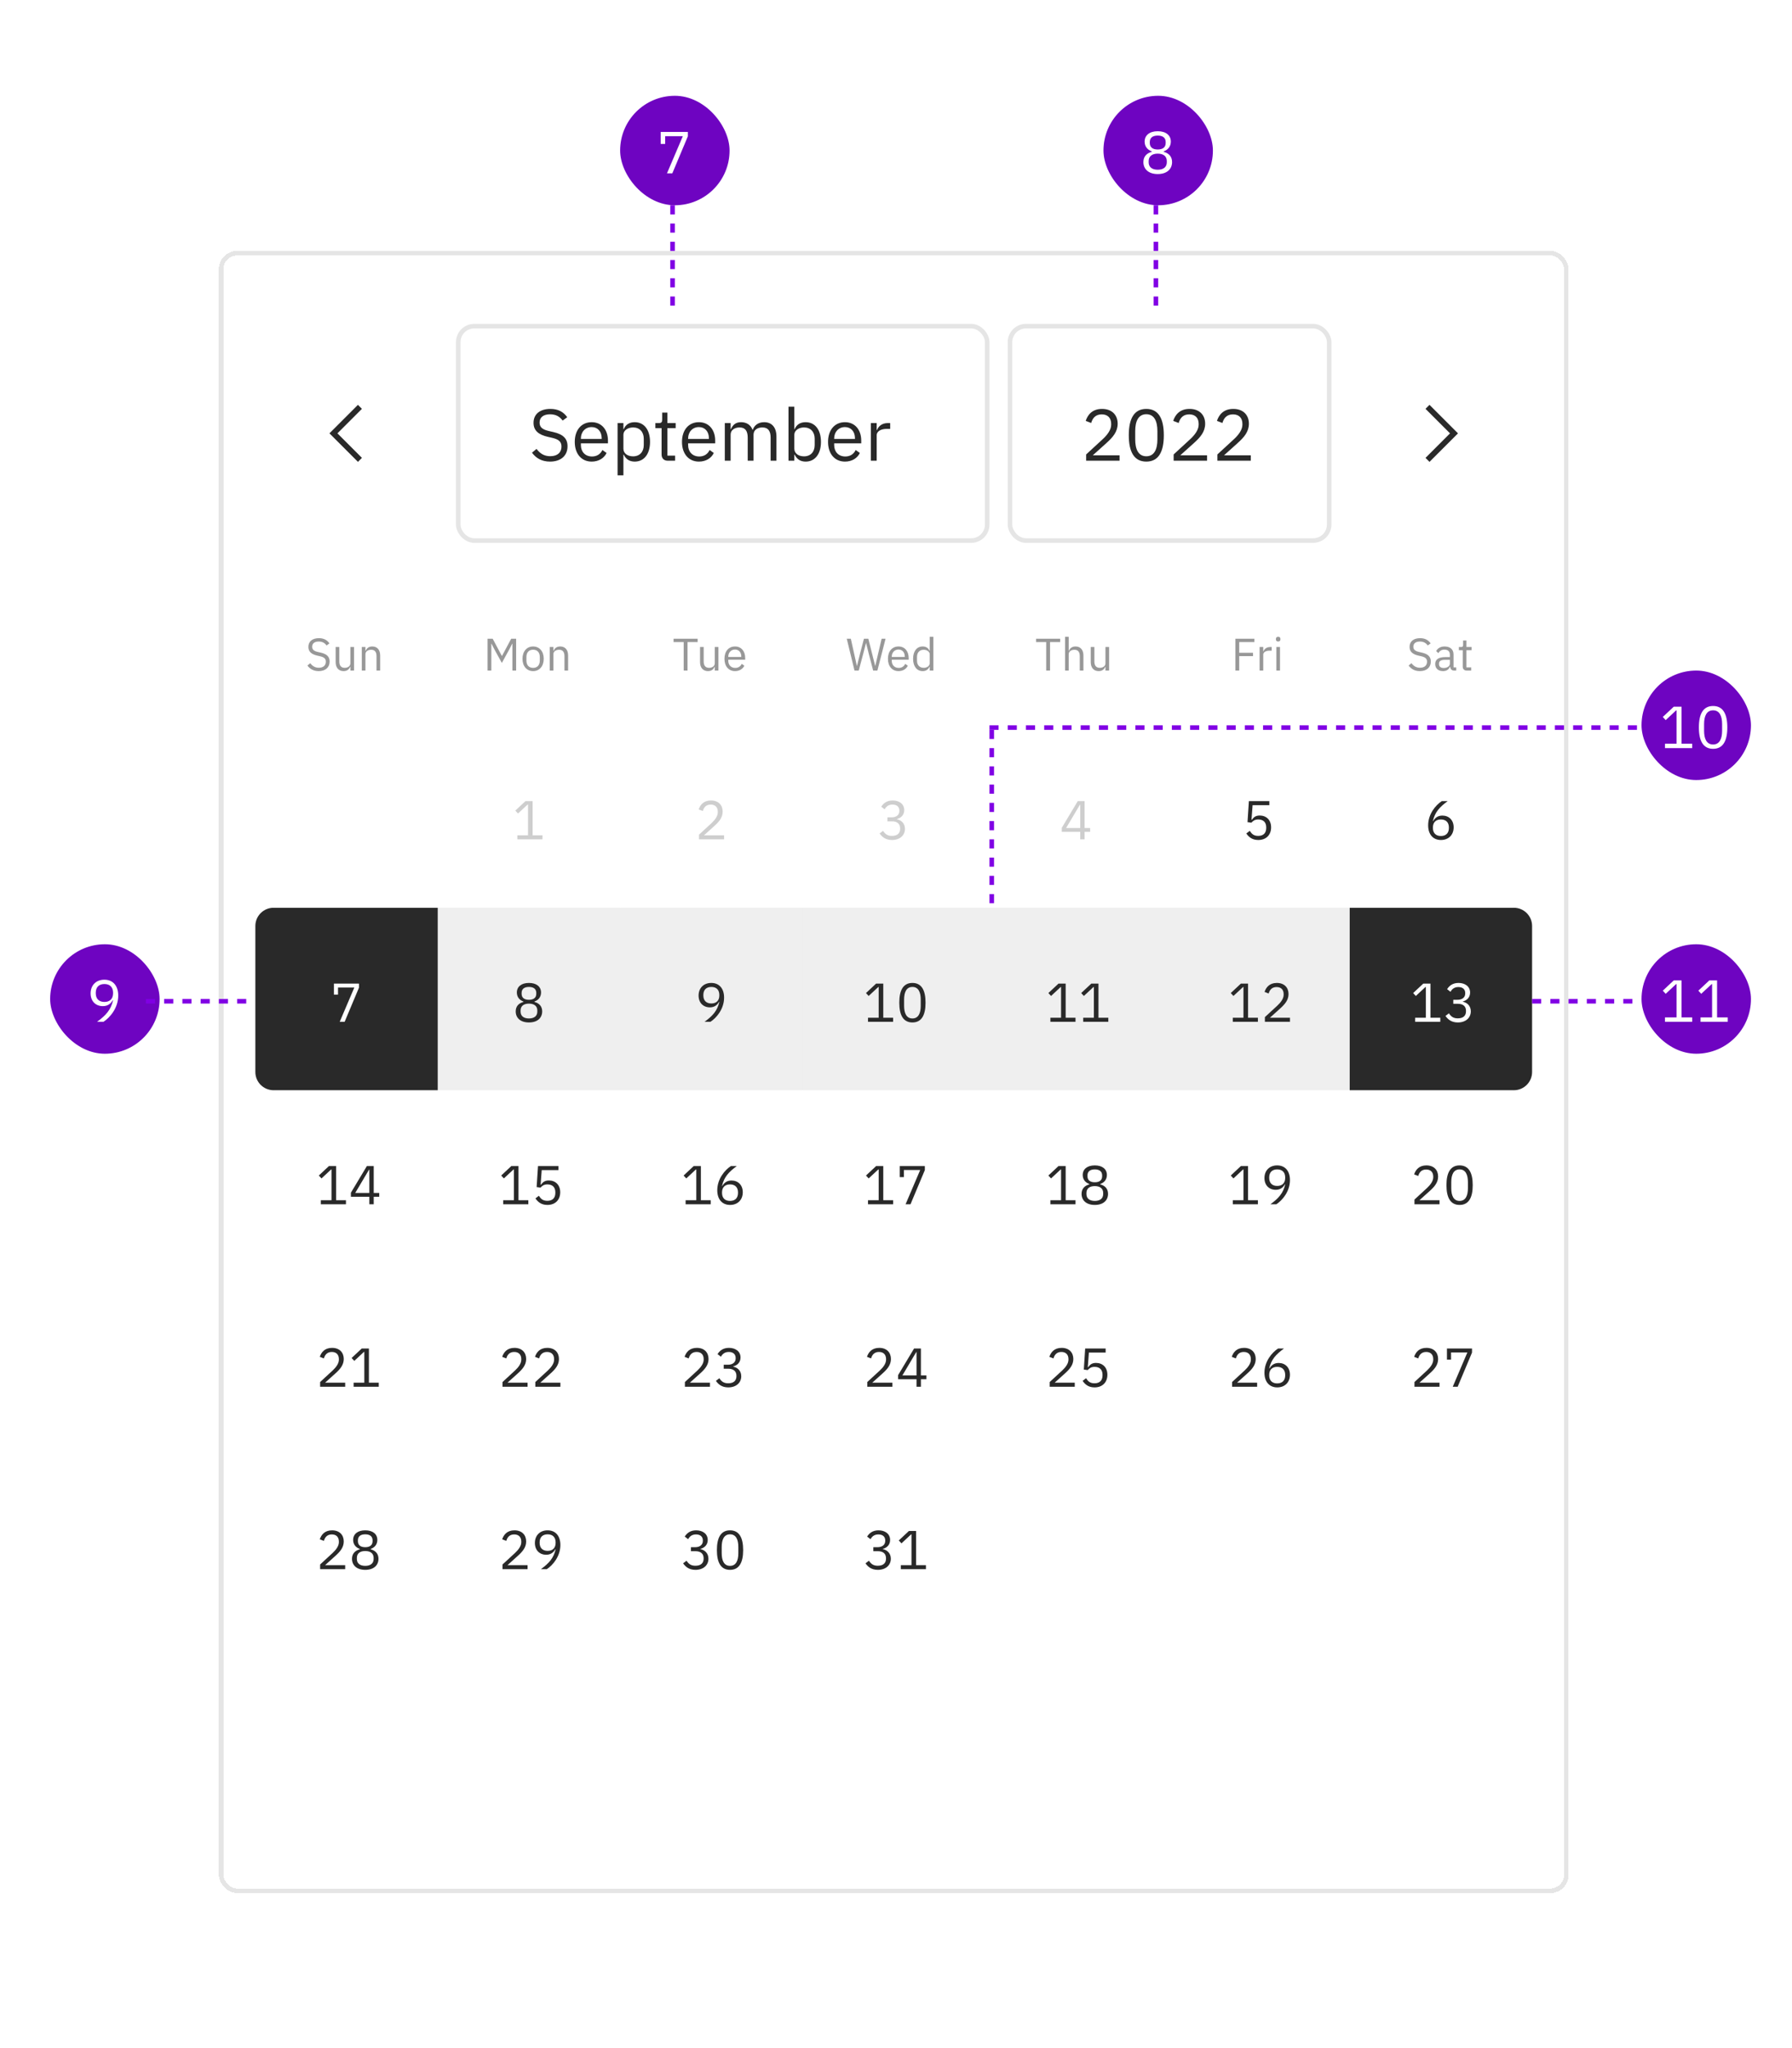 <svg width="393" height="449" viewBox="0 0 393 449" fill="none" xmlns="http://www.w3.org/2000/svg">
<g filter="url(#filter0_d_4451_111483)">
<rect x="48" y="55" width="296" height="360" rx="4" fill="white" shape-rendering="crispEdges"/>
<path d="M72.25 95L78.5 88.75L79.375 89.625L74 95L79.375 100.375L78.5 101.25L72.25 95Z" fill="#292929"/>
<rect x="100" y="71" width="117" height="48" rx="4" fill="white"/>
<path d="M120.624 101.192C123.024 101.192 124.464 99.88 124.464 97.832C124.464 96.168 123.52 95.208 121.344 94.712L120.432 94.504C119.024 94.184 118.336 93.704 118.336 92.648C118.336 91.448 119.216 90.824 120.64 90.824C121.936 90.824 122.784 91.352 123.392 92.2L124.4 91.464C123.568 90.28 122.384 89.64 120.704 89.64C118.512 89.64 117.008 90.712 117.008 92.696C117.008 94.408 118.128 95.304 120.16 95.768L121.072 95.976C122.544 96.312 123.136 96.84 123.136 97.896C123.136 99.176 122.272 100.008 120.672 100.008C119.376 100.008 118.448 99.448 117.664 98.408L116.672 99.24C117.568 100.456 118.832 101.192 120.624 101.192ZM129.761 101.192C131.313 101.192 132.497 100.424 133.025 99.304L132.113 98.648C131.681 99.56 130.881 100.072 129.841 100.072C128.305 100.072 127.393 99 127.393 97.576V97.192H133.329V96.584C133.329 94.248 131.969 92.552 129.761 92.552C127.521 92.552 126.049 94.248 126.049 96.872C126.049 99.496 127.521 101.192 129.761 101.192ZM129.761 93.624C131.073 93.624 131.953 94.6 131.953 96.056V96.232H127.393V96.12C127.393 94.68 128.369 93.624 129.761 93.624ZM135.438 104.2H136.718V99.656H136.782C137.278 100.68 138.062 101.192 139.198 101.192C141.262 101.192 142.558 99.512 142.558 96.872C142.558 94.232 141.262 92.552 139.198 92.552C138.062 92.552 137.214 93.048 136.782 94.088H136.718V92.744H135.438V104.2ZM138.846 100.04C137.678 100.04 136.718 99.432 136.718 98.36V95.288C136.718 94.376 137.678 93.704 138.846 93.704C140.286 93.704 141.182 94.696 141.182 96.168V97.576C141.182 99.048 140.286 100.04 138.846 100.04ZM148.05 101V99.88H146.37V93.864H148.178V92.744H146.37V90.456H145.218V91.992C145.218 92.552 145.042 92.744 144.498 92.744H143.73V93.864H145.09V99.64C145.09 100.44 145.57 101 146.45 101H148.05ZM153.277 101.192C154.829 101.192 156.013 100.424 156.541 99.304L155.629 98.648C155.197 99.56 154.397 100.072 153.357 100.072C151.821 100.072 150.909 99 150.909 97.576V97.192H156.845V96.584C156.845 94.248 155.485 92.552 153.277 92.552C151.037 92.552 149.565 94.248 149.565 96.872C149.565 99.496 151.037 101.192 153.277 101.192ZM153.277 93.624C154.589 93.624 155.469 94.6 155.469 96.056V96.232H150.909V96.12C150.909 94.68 151.885 93.624 153.277 93.624ZM160.234 101V95.272C160.234 94.216 161.194 93.704 162.202 93.704C163.418 93.704 163.978 94.456 163.978 95.928V101H165.258V95.272C165.258 94.216 166.186 93.704 167.194 93.704C168.442 93.704 169.002 94.472 169.002 95.928V101H170.282V95.704C170.282 93.704 169.274 92.552 167.594 92.552C166.186 92.552 165.386 93.336 165.082 94.232H165.05C164.602 93.048 163.61 92.552 162.522 92.552C161.242 92.552 160.666 93.24 160.298 94.088H160.234V92.744H158.954V101H160.234ZM172.923 101H174.203V99.656H174.267C174.763 100.68 175.547 101.192 176.683 101.192C178.747 101.192 180.043 99.512 180.043 96.872C180.043 94.232 178.747 92.552 176.683 92.552C175.547 92.552 174.699 93.048 174.267 94.088H174.203V89.16H172.923V101ZM176.331 100.04C175.163 100.04 174.203 99.432 174.203 98.36V95.288C174.203 94.376 175.163 93.704 176.331 93.704C177.771 93.704 178.667 94.696 178.667 96.168V97.576C178.667 99.048 177.771 100.04 176.331 100.04ZM185.308 101.192C186.86 101.192 188.044 100.424 188.572 99.304L187.66 98.648C187.228 99.56 186.428 100.072 185.388 100.072C183.852 100.072 182.94 99 182.94 97.576V97.192H188.876V96.584C188.876 94.248 187.516 92.552 185.308 92.552C183.068 92.552 181.596 94.248 181.596 96.872C181.596 99.496 183.068 101.192 185.308 101.192ZM185.308 93.624C186.62 93.624 187.5 94.6 187.5 96.056V96.232H182.94V96.12C182.94 94.68 183.916 93.624 185.308 93.624ZM192.265 101V95.4C192.265 94.616 193.097 94.024 194.473 94.024H195.225V92.744H194.729C193.385 92.744 192.633 93.48 192.345 94.264H192.265V92.744H190.985V101H192.265Z" fill="#292929"/>
<rect x="100.5" y="71.5" width="116" height="47" rx="3.5" stroke="black" stroke-opacity="0.102"/>
<rect x="221" y="71" width="71" height="48" rx="4" fill="white"/>
<path d="M245.528 99.816H239.656L242.664 97.112C244.088 95.832 245.112 94.616 245.112 92.888C245.112 90.984 243.864 89.64 241.688 89.64C239.528 89.64 238.536 90.952 238.104 92.264L239.304 92.728C239.608 91.672 240.248 90.84 241.624 90.84C243 90.84 243.688 91.688 243.688 92.92V93.112C243.688 94.184 242.888 95.304 241.848 96.264L238.2 99.624V101H245.528V99.816ZM251.394 101.192C254.066 101.192 255.234 99.064 255.234 95.416C255.234 91.768 254.066 89.64 251.394 89.64C248.722 89.64 247.554 91.768 247.554 95.416C247.554 99.064 248.722 101.192 251.394 101.192ZM251.394 100.024C249.65 100.024 248.962 98.488 248.962 96.328V94.504C248.962 92.344 249.65 90.808 251.394 90.808C253.138 90.808 253.826 92.344 253.826 94.504V96.328C253.826 98.488 253.138 100.024 251.394 100.024ZM264.716 99.816H258.844L261.852 97.112C263.276 95.832 264.3 94.616 264.3 92.888C264.3 90.984 263.052 89.64 260.876 89.64C258.716 89.64 257.724 90.952 257.292 92.264L258.492 92.728C258.796 91.672 259.436 90.84 260.812 90.84C262.188 90.84 262.876 91.688 262.876 92.92V93.112C262.876 94.184 262.076 95.304 261.036 96.264L257.388 99.624V101H264.716V99.816ZM274.309 99.816H268.437L271.445 97.112C272.869 95.832 273.893 94.616 273.893 92.888C273.893 90.984 272.645 89.64 270.469 89.64C268.309 89.64 267.317 90.952 266.885 92.264L268.085 92.728C268.389 91.672 269.029 90.84 270.405 90.84C271.781 90.84 272.469 91.688 272.469 92.92V93.112C272.469 94.184 271.669 95.304 270.629 96.264L266.981 99.624V101H274.309V99.816Z" fill="#292929"/>
<rect x="221.5" y="71.5" width="70" height="47" rx="3.5" stroke="black" stroke-opacity="0.102"/>
<path d="M319.75 95L313.5 101.25L312.625 100.375L318 95L312.625 89.625L313.5 88.75L319.75 95Z" fill="#292929"/>
<path d="M69.89 147.12C71.39 147.12 72.29 146.3 72.29 145.02C72.29 143.98 71.7 143.38 70.34 143.07L69.77 142.94C68.89 142.74 68.46 142.44 68.46 141.78C68.46 141.03 69.01 140.64 69.9 140.64C70.71 140.64 71.24 140.97 71.62 141.5L72.25 141.04C71.73 140.3 70.99 139.9 69.94 139.9C68.57 139.9 67.63 140.57 67.63 141.81C67.63 142.88 68.33 143.44 69.6 143.73L70.17 143.86C71.09 144.07 71.46 144.4 71.46 145.06C71.46 145.86 70.92 146.38 69.92 146.38C69.11 146.38 68.53 146.03 68.04 145.38L67.42 145.9C67.98 146.66 68.77 147.12 69.89 147.12ZM76.841 147H77.641V141.84H76.841V145.41C76.841 146.09 76.221 146.4 75.591 146.4C74.82 146.4 74.41 145.93 74.41 145.01V141.84H73.611V145.15C73.611 146.4 74.29 147.12 75.35 147.12C76.21 147.12 76.6 146.65 76.8 146.16H76.841V147ZM80.144 147V143.42C80.144 142.76 80.764 142.44 81.404 142.44C82.174 142.44 82.574 142.91 82.574 143.83V147H83.374V143.69C83.374 142.44 82.704 141.72 81.644 141.72C80.874 141.72 80.434 142.1 80.184 142.68H80.144V141.84H79.344V147H80.144Z" fill="#989898"/>
<path d="M106.93 147H107.75V141.12H107.8L108.39 142.29L110.06 145.33L111.73 142.29L112.32 141.12H112.37V147H113.19V140.02H112.11L110.1 143.78H110.05L108.05 140.02H106.93V147ZM116.915 147.12C118.295 147.12 119.245 146.06 119.245 144.42C119.245 142.78 118.295 141.72 116.915 141.72C115.535 141.72 114.585 142.78 114.585 144.42C114.585 146.06 115.535 147.12 116.915 147.12ZM116.915 146.41C116.055 146.41 115.445 145.88 115.445 144.79V144.05C115.445 142.96 116.055 142.43 116.915 142.43C117.775 142.43 118.385 142.96 118.385 144.05V144.79C118.385 145.88 117.775 146.41 116.915 146.41ZM121.361 147V143.42C121.361 142.76 121.981 142.44 122.621 142.44C123.391 142.44 123.791 142.91 123.791 143.83V147H124.591V143.69C124.591 142.44 123.921 141.72 122.861 141.72C122.091 141.72 121.651 142.1 121.401 142.68H121.361V141.84H120.561V147H121.361Z" fill="#989898"/>
<path d="M153 140.76V140.02H147.72V140.76H149.94V147H150.78V140.76H153ZM156.755 147H157.555V141.84H156.755V145.41C156.755 146.09 156.135 146.4 155.505 146.4C154.735 146.4 154.325 145.93 154.325 145.01V141.84H153.525V145.15C153.525 146.4 154.205 147.12 155.265 147.12C156.125 147.12 156.515 146.65 156.715 146.16H156.755V147ZM161.198 147.12C162.168 147.12 162.908 146.64 163.238 145.94L162.668 145.53C162.398 146.1 161.898 146.42 161.248 146.42C160.288 146.42 159.718 145.75 159.718 144.86V144.62H163.428V144.24C163.428 142.78 162.578 141.72 161.198 141.72C159.798 141.72 158.878 142.78 158.878 144.42C158.878 146.06 159.798 147.12 161.198 147.12ZM161.198 142.39C162.018 142.39 162.568 143 162.568 143.91V144.02H159.718V143.95C159.718 143.05 160.328 142.39 161.198 142.39Z" fill="#989898"/>
<path d="M188.33 147L189.26 143.52L189.92 140.96H189.94L190.58 143.52L191.49 147H192.42L194.21 140.02H193.35L192.56 143.38L191.96 145.98H191.93L191.28 143.38L190.43 140.02H189.47L188.59 143.38L187.94 145.99H187.92L187.34 143.38L186.59 140.02H185.7L187.4 147H188.33ZM197.05 147.12C198.02 147.12 198.76 146.64 199.09 145.94L198.52 145.53C198.25 146.1 197.75 146.42 197.1 146.42C196.14 146.42 195.57 145.75 195.57 144.86V144.62H199.28V144.24C199.28 142.78 198.43 141.72 197.05 141.72C195.65 141.72 194.73 142.78 194.73 144.42C194.73 146.06 195.65 147.12 197.05 147.12ZM197.05 142.39C197.87 142.39 198.42 143 198.42 143.91V144.02H195.57V143.95C195.57 143.05 196.18 142.39 197.05 142.39ZM203.898 147H204.698V139.6H203.898V142.68H203.858C203.588 142.03 203.058 141.72 202.348 141.72C201.058 141.72 200.248 142.77 200.248 144.42C200.248 146.07 201.058 147.12 202.348 147.12C203.058 147.12 203.548 146.8 203.858 146.16H203.898V147ZM202.568 146.4C201.668 146.4 201.108 145.78 201.108 144.86V143.98C201.108 143.06 201.668 142.44 202.568 142.44C203.298 142.44 203.898 142.86 203.898 143.43V145.35C203.898 146.02 203.298 146.4 202.568 146.4Z" fill="#989898"/>
<path d="M232.5 140.76V140.02H227.22V140.76H229.44V147H230.28V140.76H232.5ZM233.573 147H234.373V143.42C234.373 142.76 234.993 142.44 235.633 142.44C236.403 142.44 236.803 142.91 236.803 143.83V147H237.603V143.69C237.603 142.44 236.933 141.72 235.873 141.72C235.103 141.72 234.663 142.1 234.413 142.68H234.373V139.6H233.573V147ZM242.436 147H243.236V141.84H242.436V145.41C242.436 146.09 241.816 146.4 241.186 146.4C240.416 146.4 240.006 145.93 240.006 145.01V141.84H239.206V145.15C239.206 146.4 239.886 147.12 240.946 147.12C241.806 147.12 242.196 146.65 242.396 146.16H242.436V147Z" fill="#989898"/>
<path d="M271.77 147V143.84H274.8V143.1H271.77V140.76H275.09V140.02H270.93V147H271.77ZM277.041 147V143.5C277.041 143.01 277.561 142.64 278.421 142.64H278.891V141.84H278.581C277.741 141.84 277.271 142.3 277.091 142.79H277.041V141.84H276.241V147H277.041ZM280.312 140.63C280.653 140.63 280.803 140.45 280.803 140.18V140.05C280.803 139.78 280.653 139.6 280.312 139.6C279.973 139.6 279.823 139.78 279.823 140.05V140.18C279.823 140.45 279.973 140.63 280.312 140.63ZM279.913 147H280.713V141.84H279.913V147Z" fill="#989898"/>
<path d="M311.39 147.12C312.89 147.12 313.79 146.3 313.79 145.02C313.79 143.98 313.2 143.38 311.84 143.07L311.27 142.94C310.39 142.74 309.96 142.44 309.96 141.78C309.96 141.03 310.51 140.64 311.4 140.64C312.21 140.64 312.74 140.97 313.12 141.5L313.75 141.04C313.23 140.3 312.49 139.9 311.44 139.9C310.07 139.9 309.13 140.57 309.13 141.81C309.13 142.88 309.83 143.44 311.1 143.73L311.67 143.86C312.59 144.07 312.96 144.4 312.96 145.06C312.96 145.86 312.42 146.38 311.42 146.38C310.61 146.38 310.03 146.03 309.54 145.38L308.92 145.9C309.48 146.66 310.27 147.12 311.39 147.12ZM319.361 147V146.3H318.771V143.46C318.771 142.37 318.031 141.72 316.791 141.72C315.861 141.72 315.241 142.18 314.961 142.73L315.441 143.18C315.721 142.71 316.131 142.41 316.751 142.41C317.571 142.41 317.971 142.81 317.971 143.54V144.05H316.951C315.451 144.05 314.751 144.59 314.751 145.56C314.751 146.52 315.391 147.12 316.481 147.12C317.201 147.12 317.751 146.79 317.971 146.16H318.021C318.081 146.64 318.321 147 318.911 147H319.361ZM316.611 146.44C315.991 146.44 315.591 146.15 315.591 145.64V145.43C315.591 144.93 316.001 144.65 316.911 144.65H317.971V145.5C317.971 146.03 317.401 146.44 316.611 146.44ZM322.642 147V146.3H321.592V142.54H322.722V141.84H321.592V140.41H320.872V141.37C320.872 141.72 320.762 141.84 320.422 141.84H319.942V142.54H320.792V146.15C320.792 146.65 321.092 147 321.642 147H322.642Z" fill="#989898"/>
<path d="M118.966 184V183.112H116.806V175.624H115.234L113.014 177.7L113.602 178.336L115.714 176.368H115.798V183.112H113.458V184H118.966Z" fill="#CECECE"/>
<path d="M158.798 183.112H154.394L156.65 181.084C157.718 180.124 158.486 179.212 158.486 177.916C158.486 176.488 157.55 175.48 155.918 175.48C154.298 175.48 153.554 176.464 153.23 177.448L154.13 177.796C154.358 177.004 154.838 176.38 155.87 176.38C156.902 176.38 157.418 177.016 157.418 177.94V178.084C157.418 178.888 156.818 179.728 156.038 180.448L153.302 182.968V184H158.798V183.112Z" fill="#CECECE"/>
<path d="M194.622 179.176V180.052H195.606C196.782 180.052 197.406 180.616 197.406 181.6V181.696C197.406 182.68 196.782 183.244 195.606 183.244C194.586 183.244 194.094 182.8 193.662 182.14L192.906 182.716C193.422 183.436 194.166 184.144 195.618 184.144C197.322 184.144 198.462 183.148 198.462 181.708C198.462 180.448 197.598 179.776 196.698 179.596V179.548C197.586 179.32 198.306 178.672 198.306 177.592C198.306 176.236 197.178 175.48 195.762 175.48C194.418 175.48 193.686 176.176 193.266 176.848L194.01 177.424C194.358 176.788 194.874 176.38 195.738 176.38C196.626 176.38 197.238 176.824 197.238 177.7V177.784C197.238 178.588 196.662 179.176 195.534 179.176H194.622Z" fill="#CECECE"/>
<path d="M237.862 184V182.356H239.074V181.516H237.862V175.624H236.362L232.858 181.468V182.356H236.902V184H237.862ZM236.842 176.404H236.902V181.516H233.806L236.842 176.404Z" fill="#CECECE"/>
<path d="M278.378 175.624H273.89L273.59 180.232L274.442 180.352C274.79 179.968 275.174 179.644 275.942 179.644C277.082 179.644 277.694 180.28 277.694 181.384V181.504C277.694 182.608 277.082 183.244 275.942 183.244C274.934 183.244 274.514 182.8 274.082 182.14L273.326 182.716C273.83 183.436 274.55 184.144 275.942 184.144C277.706 184.144 278.762 183.004 278.762 181.372C278.762 179.752 277.706 178.78 276.266 178.78C275.39 178.78 274.946 179.14 274.55 179.704H274.466L274.706 176.512H278.378V175.624Z" fill="#292929"/>
<path d="M316.014 184.144C317.694 184.144 318.798 183.016 318.798 181.372C318.798 179.788 317.766 178.792 316.326 178.792C315.306 178.792 314.706 179.308 314.31 179.992L314.25 179.968C314.706 178.024 315.702 176.932 317.49 175.624H316.194C314.85 176.5 313.206 178.444 313.206 180.928C313.206 182.92 314.274 184.144 316.014 184.144ZM316.002 183.268C314.898 183.268 314.25 182.632 314.25 181.504V181.408C314.25 180.28 314.898 179.644 316.002 179.644C317.106 179.644 317.754 180.28 317.754 181.408V181.504C317.754 182.632 317.106 183.268 316.002 183.268Z" fill="#292929"/>
<path d="M56 203C56 200.791 57.791 199 60 199H96V239H60C57.791 239 56 237.209 56 235V203Z" fill="#292929"/>
<path d="M75.582 224L78.726 216.512V215.624H73.23V218.048H74.13V216.488H77.706L74.502 224H75.582Z" fill="white"/>
<rect width="40" height="40" transform="translate(96 199)" fill="black" fill-opacity="0.065"/>
<path d="M116.002 224.144C117.91 224.144 118.906 223.1 118.906 221.72C118.906 220.58 118.222 219.92 117.214 219.644V219.548C118.09 219.248 118.654 218.54 118.654 217.58C118.654 216.308 117.67 215.48 116.002 215.48C114.334 215.48 113.35 216.308 113.35 217.58C113.35 218.54 113.914 219.248 114.79 219.548V219.644C113.782 219.92 113.098 220.58 113.098 221.72C113.098 223.1 114.094 224.144 116.002 224.144ZM116.002 223.268C114.838 223.268 114.166 222.716 114.166 221.768V221.516C114.166 220.568 114.838 220.016 116.002 220.016C117.166 220.016 117.838 220.568 117.838 221.516V221.768C117.838 222.716 117.166 223.268 116.002 223.268ZM116.002 219.176C114.958 219.176 114.394 218.708 114.394 217.856V217.676C114.394 216.824 114.958 216.356 116.002 216.356C117.046 216.356 117.61 216.824 117.61 217.676V217.856C117.61 218.708 117.046 219.176 116.002 219.176Z" fill="#292929"/>
<rect width="40" height="40" transform="translate(136 199)" fill="black" fill-opacity="0.065"/>
<path d="M158.798 218.696C158.798 216.704 157.73 215.48 155.99 215.48C154.31 215.48 153.206 216.608 153.206 218.252C153.206 219.836 154.238 220.832 155.678 220.832C156.698 220.832 157.298 220.316 157.694 219.632L157.754 219.656C157.298 221.6 156.302 222.692 154.514 224H155.81C157.154 223.124 158.798 221.18 158.798 218.696ZM156.002 219.98C154.898 219.98 154.25 219.344 154.25 218.216V218.12C154.25 216.992 154.898 216.356 156.002 216.356C157.106 216.356 157.754 216.992 157.754 218.12V218.216C157.754 219.344 157.106 219.98 156.002 219.98Z" fill="#292929"/>
<rect width="40" height="40" transform="translate(176 199)" fill="black" fill-opacity="0.065"/>
<path d="M195.869 224V223.112H193.709V215.624H192.137L189.917 217.7L190.505 218.336L192.617 216.368H192.701V223.112H190.361V224H195.869ZM200.1 224.144C202.104 224.144 202.98 222.548 202.98 219.812C202.98 217.076 202.104 215.48 200.1 215.48C198.096 215.48 197.22 217.076 197.22 219.812C197.22 222.548 198.096 224.144 200.1 224.144ZM200.1 223.268C198.792 223.268 198.276 222.116 198.276 220.496V219.128C198.276 217.508 198.792 216.356 200.1 216.356C201.408 216.356 201.924 217.508 201.924 219.128V220.496C201.924 222.116 201.408 223.268 200.1 223.268Z" fill="#292929"/>
<rect width="40" height="40" transform="translate(216 199)" fill="black" fill-opacity="0.065"/>
<path d="M235.869 224V223.112H233.709V215.624H232.137L229.917 217.7L230.505 218.336L232.617 216.368H232.701V223.112H230.361V224H235.869ZM243.064 224V223.112H240.904V215.624H239.332L237.112 217.7L237.7 218.336L239.812 216.368H239.896V223.112H237.556V224H243.064Z" fill="#292929"/>
<rect width="40" height="40" transform="translate(256 199)" fill="black" fill-opacity="0.065"/>
<path d="M275.869 224V223.112H273.709V215.624H272.137L269.917 217.7L270.505 218.336L272.617 216.368H272.701V223.112H270.361V224H275.869ZM282.896 223.112H278.492L280.748 221.084C281.816 220.124 282.584 219.212 282.584 217.916C282.584 216.488 281.648 215.48 280.016 215.48C278.396 215.48 277.652 216.464 277.328 217.448L278.228 217.796C278.456 217.004 278.936 216.38 279.968 216.38C281 216.38 281.516 217.016 281.516 217.94V218.084C281.516 218.888 280.916 219.728 280.136 220.448L277.4 222.968V224H282.896V223.112Z" fill="#292929"/>
<path d="M296 199H332C334.209 199 336 200.791 336 203V235C336 237.209 334.209 239 332 239H296V199Z" fill="#292929"/>
<path d="M315.869 224V223.112H313.709V215.624H312.137L309.917 217.7L310.505 218.336L312.617 216.368H312.701V223.112H310.361V224H315.869ZM318.72 219.176V220.052H319.704C320.88 220.052 321.504 220.616 321.504 221.6V221.696C321.504 222.68 320.88 223.244 319.704 223.244C318.684 223.244 318.192 222.8 317.76 222.14L317.004 222.716C317.52 223.436 318.264 224.144 319.716 224.144C321.42 224.144 322.56 223.148 322.56 221.708C322.56 220.448 321.696 219.776 320.796 219.596V219.548C321.684 219.32 322.404 218.672 322.404 217.592C322.404 216.236 321.276 215.48 319.86 215.48C318.516 215.48 317.784 216.176 317.364 216.848L318.108 217.424C318.456 216.788 318.972 216.38 319.836 216.38C320.724 216.38 321.336 216.824 321.336 217.7V217.784C321.336 218.588 320.76 219.176 319.632 219.176H318.72Z" fill="white"/>
<path d="M75.869 264V263.112H73.709V255.624H72.137L69.917 257.7L70.505 258.336L72.617 256.368H72.701V263.112H70.361V264H75.869ZM81.96 264V262.356H83.172V261.516H81.96V255.624H80.46L76.956 261.468V262.356H81V264H81.96ZM80.94 256.404H81V261.516H77.904L80.94 256.404Z" fill="#292929"/>
<path d="M115.869 264V263.112H113.709V255.624H112.137L109.917 257.7L110.505 258.336L112.617 256.368H112.701V263.112H110.361V264H115.869ZM122.476 255.624H117.988L117.688 260.232L118.54 260.352C118.888 259.968 119.272 259.644 120.04 259.644C121.18 259.644 121.792 260.28 121.792 261.384V261.504C121.792 262.608 121.18 263.244 120.04 263.244C119.032 263.244 118.612 262.8 118.18 262.14L117.424 262.716C117.928 263.436 118.648 264.144 120.04 264.144C121.804 264.144 122.86 263.004 122.86 261.372C122.86 259.752 121.804 258.78 120.364 258.78C119.488 258.78 119.044 259.14 118.648 259.704H118.564L118.804 256.512H122.476V255.624Z" fill="#292929"/>
<path d="M155.869 264V263.112H153.709V255.624H152.137L149.917 257.7L150.505 258.336L152.617 256.368H152.701V263.112H150.361V264H155.869ZM160.112 264.144C161.792 264.144 162.896 263.016 162.896 261.372C162.896 259.788 161.864 258.792 160.424 258.792C159.404 258.792 158.804 259.308 158.408 259.992L158.348 259.968C158.804 258.024 159.8 256.932 161.588 255.624H160.292C158.948 256.5 157.304 258.444 157.304 260.928C157.304 262.92 158.372 264.144 160.112 264.144ZM160.1 263.268C158.996 263.268 158.348 262.632 158.348 261.504V261.408C158.348 260.28 158.996 259.644 160.1 259.644C161.204 259.644 161.852 260.28 161.852 261.408V261.504C161.852 262.632 161.204 263.268 160.1 263.268Z" fill="#292929"/>
<path d="M195.869 264V263.112H193.709V255.624H192.137L189.917 257.7L190.505 258.336L192.617 256.368H192.701V263.112H190.361V264H195.869ZM199.68 264L202.824 256.512V255.624H197.328V258.048H198.228V256.488H201.804L198.6 264H199.68Z" fill="#292929"/>
<path d="M235.869 264V263.112H233.709V255.624H232.137L229.917 257.7L230.505 258.336L232.617 256.368H232.701V263.112H230.361V264H235.869ZM240.1 264.144C242.008 264.144 243.004 263.1 243.004 261.72C243.004 260.58 242.32 259.92 241.312 259.644V259.548C242.188 259.248 242.752 258.54 242.752 257.58C242.752 256.308 241.768 255.48 240.1 255.48C238.432 255.48 237.448 256.308 237.448 257.58C237.448 258.54 238.012 259.248 238.888 259.548V259.644C237.88 259.92 237.196 260.58 237.196 261.72C237.196 263.1 238.192 264.144 240.1 264.144ZM240.1 263.268C238.936 263.268 238.264 262.716 238.264 261.768V261.516C238.264 260.568 238.936 260.016 240.1 260.016C241.264 260.016 241.936 260.568 241.936 261.516V261.768C241.936 262.716 241.264 263.268 240.1 263.268ZM240.1 259.176C239.056 259.176 238.492 258.708 238.492 257.856V257.676C238.492 256.824 239.056 256.356 240.1 256.356C241.144 256.356 241.708 256.824 241.708 257.676V257.856C241.708 258.708 241.144 259.176 240.1 259.176Z" fill="#292929"/>
<path d="M275.869 264V263.112H273.709V255.624H272.137L269.917 257.7L270.505 258.336L272.617 256.368H272.701V263.112H270.361V264H275.869ZM282.896 258.696C282.896 256.704 281.828 255.48 280.088 255.48C278.408 255.48 277.304 256.608 277.304 258.252C277.304 259.836 278.336 260.832 279.776 260.832C280.796 260.832 281.396 260.316 281.792 259.632L281.852 259.656C281.396 261.6 280.4 262.692 278.612 264H279.908C281.252 263.124 282.896 261.18 282.896 258.696ZM280.1 259.98C278.996 259.98 278.348 259.344 278.348 258.216V258.12C278.348 256.992 278.996 256.356 280.1 256.356C281.204 256.356 281.852 256.992 281.852 258.12V258.216C281.852 259.344 281.204 259.98 280.1 259.98Z" fill="#292929"/>
<path d="M315.701 263.112H311.297L313.553 261.084C314.621 260.124 315.389 259.212 315.389 257.916C315.389 256.488 314.453 255.48 312.821 255.48C311.201 255.48 310.457 256.464 310.133 257.448L311.033 257.796C311.261 257.004 311.741 256.38 312.773 256.38C313.805 256.38 314.321 257.016 314.321 257.94V258.084C314.321 258.888 313.721 259.728 312.941 260.448L310.205 262.968V264H315.701V263.112ZM320.1 264.144C322.104 264.144 322.98 262.548 322.98 259.812C322.98 257.076 322.104 255.48 320.1 255.48C318.096 255.48 317.22 257.076 317.22 259.812C317.22 262.548 318.096 264.144 320.1 264.144ZM320.1 263.268C318.792 263.268 318.276 262.116 318.276 260.496V259.128C318.276 257.508 318.792 256.356 320.1 256.356C321.408 256.356 321.924 257.508 321.924 259.128V260.496C321.924 262.116 321.408 263.268 320.1 263.268Z" fill="#292929"/>
<path d="M75.701 303.112H71.297L73.553 301.084C74.621 300.124 75.389 299.212 75.389 297.916C75.389 296.488 74.453 295.48 72.821 295.48C71.201 295.48 70.457 296.464 70.133 297.448L71.033 297.796C71.261 297.004 71.741 296.38 72.773 296.38C73.805 296.38 74.321 297.016 74.321 297.94V298.084C74.321 298.888 73.721 299.728 72.941 300.448L70.205 302.968V304H75.701V303.112ZM83.064 304V303.112H80.904V295.624H79.332L77.112 297.7L77.7 298.336L79.812 296.368H79.896V303.112H77.556V304H83.064Z" fill="#292929"/>
<path d="M115.701 303.112H111.297L113.553 301.084C114.621 300.124 115.389 299.212 115.389 297.916C115.389 296.488 114.453 295.48 112.821 295.48C111.201 295.48 110.457 296.464 110.133 297.448L111.033 297.796C111.261 297.004 111.741 296.38 112.773 296.38C113.805 296.38 114.321 297.016 114.321 297.94V298.084C114.321 298.888 113.721 299.728 112.941 300.448L110.205 302.968V304H115.701V303.112ZM122.896 303.112H118.492L120.748 301.084C121.816 300.124 122.584 299.212 122.584 297.916C122.584 296.488 121.648 295.48 120.016 295.48C118.396 295.48 117.652 296.464 117.328 297.448L118.228 297.796C118.456 297.004 118.936 296.38 119.968 296.38C121 296.38 121.516 297.016 121.516 297.94V298.084C121.516 298.888 120.916 299.728 120.136 300.448L117.4 302.968V304H122.896V303.112Z" fill="#292929"/>
<path d="M155.701 303.112H151.297L153.553 301.084C154.621 300.124 155.389 299.212 155.389 297.916C155.389 296.488 154.453 295.48 152.821 295.48C151.201 295.48 150.457 296.464 150.133 297.448L151.033 297.796C151.261 297.004 151.741 296.38 152.773 296.38C153.805 296.38 154.321 297.016 154.321 297.94V298.084C154.321 298.888 153.721 299.728 152.941 300.448L150.205 302.968V304H155.701V303.112ZM158.72 299.176V300.052H159.704C160.88 300.052 161.504 300.616 161.504 301.6V301.696C161.504 302.68 160.88 303.244 159.704 303.244C158.684 303.244 158.192 302.8 157.76 302.14L157.004 302.716C157.52 303.436 158.264 304.144 159.716 304.144C161.42 304.144 162.56 303.148 162.56 301.708C162.56 300.448 161.696 299.776 160.796 299.596V299.548C161.684 299.32 162.404 298.672 162.404 297.592C162.404 296.236 161.276 295.48 159.86 295.48C158.516 295.48 157.784 296.176 157.364 296.848L158.108 297.424C158.456 296.788 158.972 296.38 159.836 296.38C160.724 296.38 161.336 296.824 161.336 297.7V297.784C161.336 298.588 160.76 299.176 159.632 299.176H158.72Z" fill="#292929"/>
<path d="M195.701 303.112H191.297L193.553 301.084C194.621 300.124 195.389 299.212 195.389 297.916C195.389 296.488 194.453 295.48 192.821 295.48C191.201 295.48 190.457 296.464 190.133 297.448L191.033 297.796C191.261 297.004 191.741 296.38 192.773 296.38C193.805 296.38 194.321 297.016 194.321 297.94V298.084C194.321 298.888 193.721 299.728 192.941 300.448L190.205 302.968V304H195.701V303.112ZM201.96 304V302.356H203.172V301.516H201.96V295.624H200.46L196.956 301.468V302.356H201V304H201.96ZM200.94 296.404H201V301.516H197.904L200.94 296.404Z" fill="#292929"/>
<path d="M235.701 303.112H231.297L233.553 301.084C234.621 300.124 235.389 299.212 235.389 297.916C235.389 296.488 234.453 295.48 232.821 295.48C231.201 295.48 230.457 296.464 230.133 297.448L231.033 297.796C231.261 297.004 231.741 296.38 232.773 296.38C233.805 296.38 234.321 297.016 234.321 297.94V298.084C234.321 298.888 233.721 299.728 232.941 300.448L230.205 302.968V304H235.701V303.112ZM242.476 295.624H237.988L237.688 300.232L238.54 300.352C238.888 299.968 239.272 299.644 240.04 299.644C241.18 299.644 241.792 300.28 241.792 301.384V301.504C241.792 302.608 241.18 303.244 240.04 303.244C239.032 303.244 238.612 302.8 238.18 302.14L237.424 302.716C237.928 303.436 238.648 304.144 240.04 304.144C241.804 304.144 242.86 303.004 242.86 301.372C242.86 299.752 241.804 298.78 240.364 298.78C239.488 298.78 239.044 299.14 238.648 299.704H238.564L238.804 296.512H242.476V295.624Z" fill="#292929"/>
<path d="M275.701 303.112H271.297L273.553 301.084C274.621 300.124 275.389 299.212 275.389 297.916C275.389 296.488 274.453 295.48 272.821 295.48C271.201 295.48 270.457 296.464 270.133 297.448L271.033 297.796C271.261 297.004 271.741 296.38 272.773 296.38C273.805 296.38 274.321 297.016 274.321 297.94V298.084C274.321 298.888 273.721 299.728 272.941 300.448L270.205 302.968V304H275.701V303.112ZM280.112 304.144C281.792 304.144 282.896 303.016 282.896 301.372C282.896 299.788 281.864 298.792 280.424 298.792C279.404 298.792 278.804 299.308 278.408 299.992L278.348 299.968C278.804 298.024 279.8 296.932 281.588 295.624H280.292C278.948 296.5 277.304 298.444 277.304 300.928C277.304 302.92 278.372 304.144 280.112 304.144ZM280.1 303.268C278.996 303.268 278.348 302.632 278.348 301.504V301.408C278.348 300.28 278.996 299.644 280.1 299.644C281.204 299.644 281.852 300.28 281.852 301.408V301.504C281.852 302.632 281.204 303.268 280.1 303.268Z" fill="#292929"/>
<path d="M315.701 303.112H311.297L313.553 301.084C314.621 300.124 315.389 299.212 315.389 297.916C315.389 296.488 314.453 295.48 312.821 295.48C311.201 295.48 310.457 296.464 310.133 297.448L311.033 297.796C311.261 297.004 311.741 296.38 312.773 296.38C313.805 296.38 314.321 297.016 314.321 297.94V298.084C314.321 298.888 313.721 299.728 312.941 300.448L310.205 302.968V304H315.701V303.112ZM319.68 304L322.824 296.512V295.624H317.328V298.048H318.228V296.488H321.804L318.6 304H319.68Z" fill="#292929"/>
<path d="M75.701 343.112H71.297L73.553 341.084C74.621 340.124 75.389 339.212 75.389 337.916C75.389 336.488 74.453 335.48 72.821 335.48C71.201 335.48 70.457 336.464 70.133 337.448L71.033 337.796C71.261 337.004 71.741 336.38 72.773 336.38C73.805 336.38 74.321 337.016 74.321 337.94V338.084C74.321 338.888 73.721 339.728 72.941 340.448L70.205 342.968V344H75.701V343.112ZM80.1 344.144C82.008 344.144 83.004 343.1 83.004 341.72C83.004 340.58 82.32 339.92 81.312 339.644V339.548C82.188 339.248 82.752 338.54 82.752 337.58C82.752 336.308 81.768 335.48 80.1 335.48C78.432 335.48 77.448 336.308 77.448 337.58C77.448 338.54 78.012 339.248 78.888 339.548V339.644C77.88 339.92 77.196 340.58 77.196 341.72C77.196 343.1 78.192 344.144 80.1 344.144ZM80.1 343.268C78.936 343.268 78.264 342.716 78.264 341.768V341.516C78.264 340.568 78.936 340.016 80.1 340.016C81.264 340.016 81.936 340.568 81.936 341.516V341.768C81.936 342.716 81.264 343.268 80.1 343.268ZM80.1 339.176C79.056 339.176 78.492 338.708 78.492 337.856V337.676C78.492 336.824 79.056 336.356 80.1 336.356C81.144 336.356 81.708 336.824 81.708 337.676V337.856C81.708 338.708 81.144 339.176 80.1 339.176Z" fill="#292929"/>
<path d="M115.701 343.112H111.297L113.553 341.084C114.621 340.124 115.389 339.212 115.389 337.916C115.389 336.488 114.453 335.48 112.821 335.48C111.201 335.48 110.457 336.464 110.133 337.448L111.033 337.796C111.261 337.004 111.741 336.38 112.773 336.38C113.805 336.38 114.321 337.016 114.321 337.94V338.084C114.321 338.888 113.721 339.728 112.941 340.448L110.205 342.968V344H115.701V343.112ZM122.896 338.696C122.896 336.704 121.828 335.48 120.088 335.48C118.408 335.48 117.304 336.608 117.304 338.252C117.304 339.836 118.336 340.832 119.776 340.832C120.796 340.832 121.396 340.316 121.792 339.632L121.852 339.656C121.396 341.6 120.4 342.692 118.612 344H119.908C121.252 343.124 122.896 341.18 122.896 338.696ZM120.1 339.98C118.996 339.98 118.348 339.344 118.348 338.216V338.12C118.348 336.992 118.996 336.356 120.1 336.356C121.204 336.356 121.852 336.992 121.852 338.12V338.216C121.852 339.344 121.204 339.98 120.1 339.98Z" fill="#292929"/>
<path d="M151.525 339.176V340.052H152.509C153.685 340.052 154.309 340.616 154.309 341.6V341.696C154.309 342.68 153.685 343.244 152.509 343.244C151.489 343.244 150.997 342.8 150.565 342.14L149.809 342.716C150.325 343.436 151.069 344.144 152.521 344.144C154.225 344.144 155.365 343.148 155.365 341.708C155.365 340.448 154.501 339.776 153.601 339.596V339.548C154.489 339.32 155.209 338.672 155.209 337.592C155.209 336.236 154.081 335.48 152.665 335.48C151.321 335.48 150.589 336.176 150.169 336.848L150.913 337.424C151.261 336.788 151.777 336.38 152.641 336.38C153.529 336.38 154.141 336.824 154.141 337.7V337.784C154.141 338.588 153.565 339.176 152.437 339.176H151.525ZM160.1 344.144C162.104 344.144 162.98 342.548 162.98 339.812C162.98 337.076 162.104 335.48 160.1 335.48C158.096 335.48 157.22 337.076 157.22 339.812C157.22 342.548 158.096 344.144 160.1 344.144ZM160.1 343.268C158.792 343.268 158.276 342.116 158.276 340.496V339.128C158.276 337.508 158.792 336.356 160.1 336.356C161.408 336.356 161.924 337.508 161.924 339.128V340.496C161.924 342.116 161.408 343.268 160.1 343.268Z" fill="#292929"/>
<path d="M191.525 339.176V340.052H192.509C193.685 340.052 194.309 340.616 194.309 341.6V341.696C194.309 342.68 193.685 343.244 192.509 343.244C191.489 343.244 190.997 342.8 190.565 342.14L189.809 342.716C190.325 343.436 191.069 344.144 192.521 344.144C194.225 344.144 195.365 343.148 195.365 341.708C195.365 340.448 194.501 339.776 193.601 339.596V339.548C194.489 339.32 195.209 338.672 195.209 337.592C195.209 336.236 194.081 335.48 192.665 335.48C191.321 335.48 190.589 336.176 190.169 336.848L190.913 337.424C191.261 336.788 191.777 336.38 192.641 336.38C193.529 336.38 194.141 336.824 194.141 337.7V337.784C194.141 338.588 193.565 339.176 192.437 339.176H191.525ZM203.064 344V343.112H200.904V335.624H199.332L197.112 337.7L197.7 338.336L199.812 336.368H199.896V343.112H197.556V344H203.064Z" fill="#292929"/>
<rect x="48.5" y="55.5" width="295" height="359" rx="3.5" stroke="black" stroke-opacity="0.102" shape-rendering="crispEdges"/>
</g>
<rect x="242" y="21" width="24" height="24" rx="12" fill="#6E04C1"/>
<path d="M253.9 38.156C255.967 38.156 257.046 37.025 257.046 35.53C257.046 34.295 256.305 33.58 255.213 33.281V33.177C256.162 32.852 256.773 32.085 256.773 31.045C256.773 29.667 255.707 28.77 253.9 28.77C252.093 28.77 251.027 29.667 251.027 31.045C251.027 32.085 251.638 32.852 252.587 33.177V33.281C251.495 33.58 250.754 34.295 250.754 35.53C250.754 37.025 251.833 38.156 253.9 38.156ZM253.9 37.207C252.639 37.207 251.911 36.609 251.911 35.582V35.309C251.911 34.282 252.639 33.684 253.9 33.684C255.161 33.684 255.889 34.282 255.889 35.309V35.582C255.889 36.609 255.161 37.207 253.9 37.207ZM253.9 32.774C252.769 32.774 252.158 32.267 252.158 31.344V31.149C252.158 30.226 252.769 29.719 253.9 29.719C255.031 29.719 255.642 30.226 255.642 31.149V31.344C255.642 32.267 255.031 32.774 253.9 32.774Z" fill="white"/>
<line x1="253.5" y1="45" x2="253.5" y2="69" stroke="#8000E4" stroke-dasharray="2 2"/>
<rect x="136" y="21" width="24" height="24" rx="12" fill="#6E04C1"/>
<path d="M147.445 38L150.851 29.888V28.926H144.897V31.552H145.872V29.862H149.746L146.275 38H147.445Z" fill="white"/>
<line x1="147.5" y1="45" x2="147.5" y2="69" stroke="#8000E4" stroke-dasharray="2 2"/>
<rect x="11" y="207" width="24" height="24" rx="12" fill="#6E04C1"/>
<path d="M25.929 218.254C25.929 216.096 24.772 214.77 22.887 214.77C21.067 214.77 19.871 215.992 19.871 217.773C19.871 219.489 20.989 220.568 22.549 220.568C23.654 220.568 24.304 220.009 24.733 219.268L24.798 219.294C24.304 221.4 23.225 222.583 21.288 224H22.692C24.148 223.051 25.929 220.945 25.929 218.254ZM22.9 219.645C21.704 219.645 21.002 218.956 21.002 217.734V217.63C21.002 216.408 21.704 215.719 22.9 215.719C24.096 215.719 24.798 216.408 24.798 217.63V217.734C24.798 218.956 24.096 219.645 22.9 219.645Z" fill="white"/>
<line x1="32" y1="219.5" x2="56" y2="219.5" stroke="#8000E4" stroke-dasharray="2 2"/>
<rect x="360" y="207" width="24" height="24" rx="12" fill="#6E04C1"/>
<path d="M371.111 224V223.038H368.771V214.926H367.068L364.663 217.175L365.3 217.864L367.588 215.732H367.679V223.038H365.144V224H371.111ZM378.906 224V223.038H376.566V214.926H374.863L372.458 217.175L373.095 217.864L375.383 215.732H375.474V223.038H372.939V224H378.906Z" fill="white"/>
<line x1="336" y1="219.5" x2="360" y2="219.5" stroke="#8000E4" stroke-dasharray="2 2"/>
<rect x="360" y="147" width="24" height="24" rx="12" fill="#6E04C1"/>
<path d="M371.111 164V163.038H368.771V154.926H367.068L364.663 157.175L365.3 157.864L367.588 155.732H367.679V163.038H365.144V164H371.111ZM375.695 164.156C377.866 164.156 378.815 162.427 378.815 159.463C378.815 156.499 377.866 154.77 375.695 154.77C373.524 154.77 372.575 156.499 372.575 159.463C372.575 162.427 373.524 164.156 375.695 164.156ZM375.695 163.207C374.278 163.207 373.719 161.959 373.719 160.204V158.722C373.719 156.967 374.278 155.719 375.695 155.719C377.112 155.719 377.671 156.967 377.671 158.722V160.204C377.671 161.959 377.112 163.207 375.695 163.207Z" fill="white"/>
<line x1="217" y1="159.5" x2="360" y2="159.5" stroke="#8000E4" stroke-dasharray="2 2"/>
<line x1="217.5" y1="160" x2="217.5" y2="199" stroke="#8000E4" stroke-dasharray="2 2"/>
<defs>
<filter id="filter0_d_4451_111483" x="45" y="52" width="302" height="366" filterUnits="userSpaceOnUse" color-interpolation-filters="sRGB">
<feFlood flood-opacity="0" result="BackgroundImageFix"/>
<feColorMatrix in="SourceAlpha" type="matrix" values="0 0 0 0 0 0 0 0 0 0 0 0 0 0 0 0 0 0 127 0" result="hardAlpha"/>
<feOffset/>
<feGaussianBlur stdDeviation="1.5"/>
<feComposite in2="hardAlpha" operator="out"/>
<feColorMatrix type="matrix" values="0 0 0 0 0 0 0 0 0 0 0 0 0 0 0 0 0 0 0.1 0"/>
<feBlend mode="normal" in2="BackgroundImageFix" result="effect1_dropShadow_4451_111483"/>
<feBlend mode="normal" in="SourceGraphic" in2="effect1_dropShadow_4451_111483" result="shape"/>
</filter>
</defs>
</svg>
